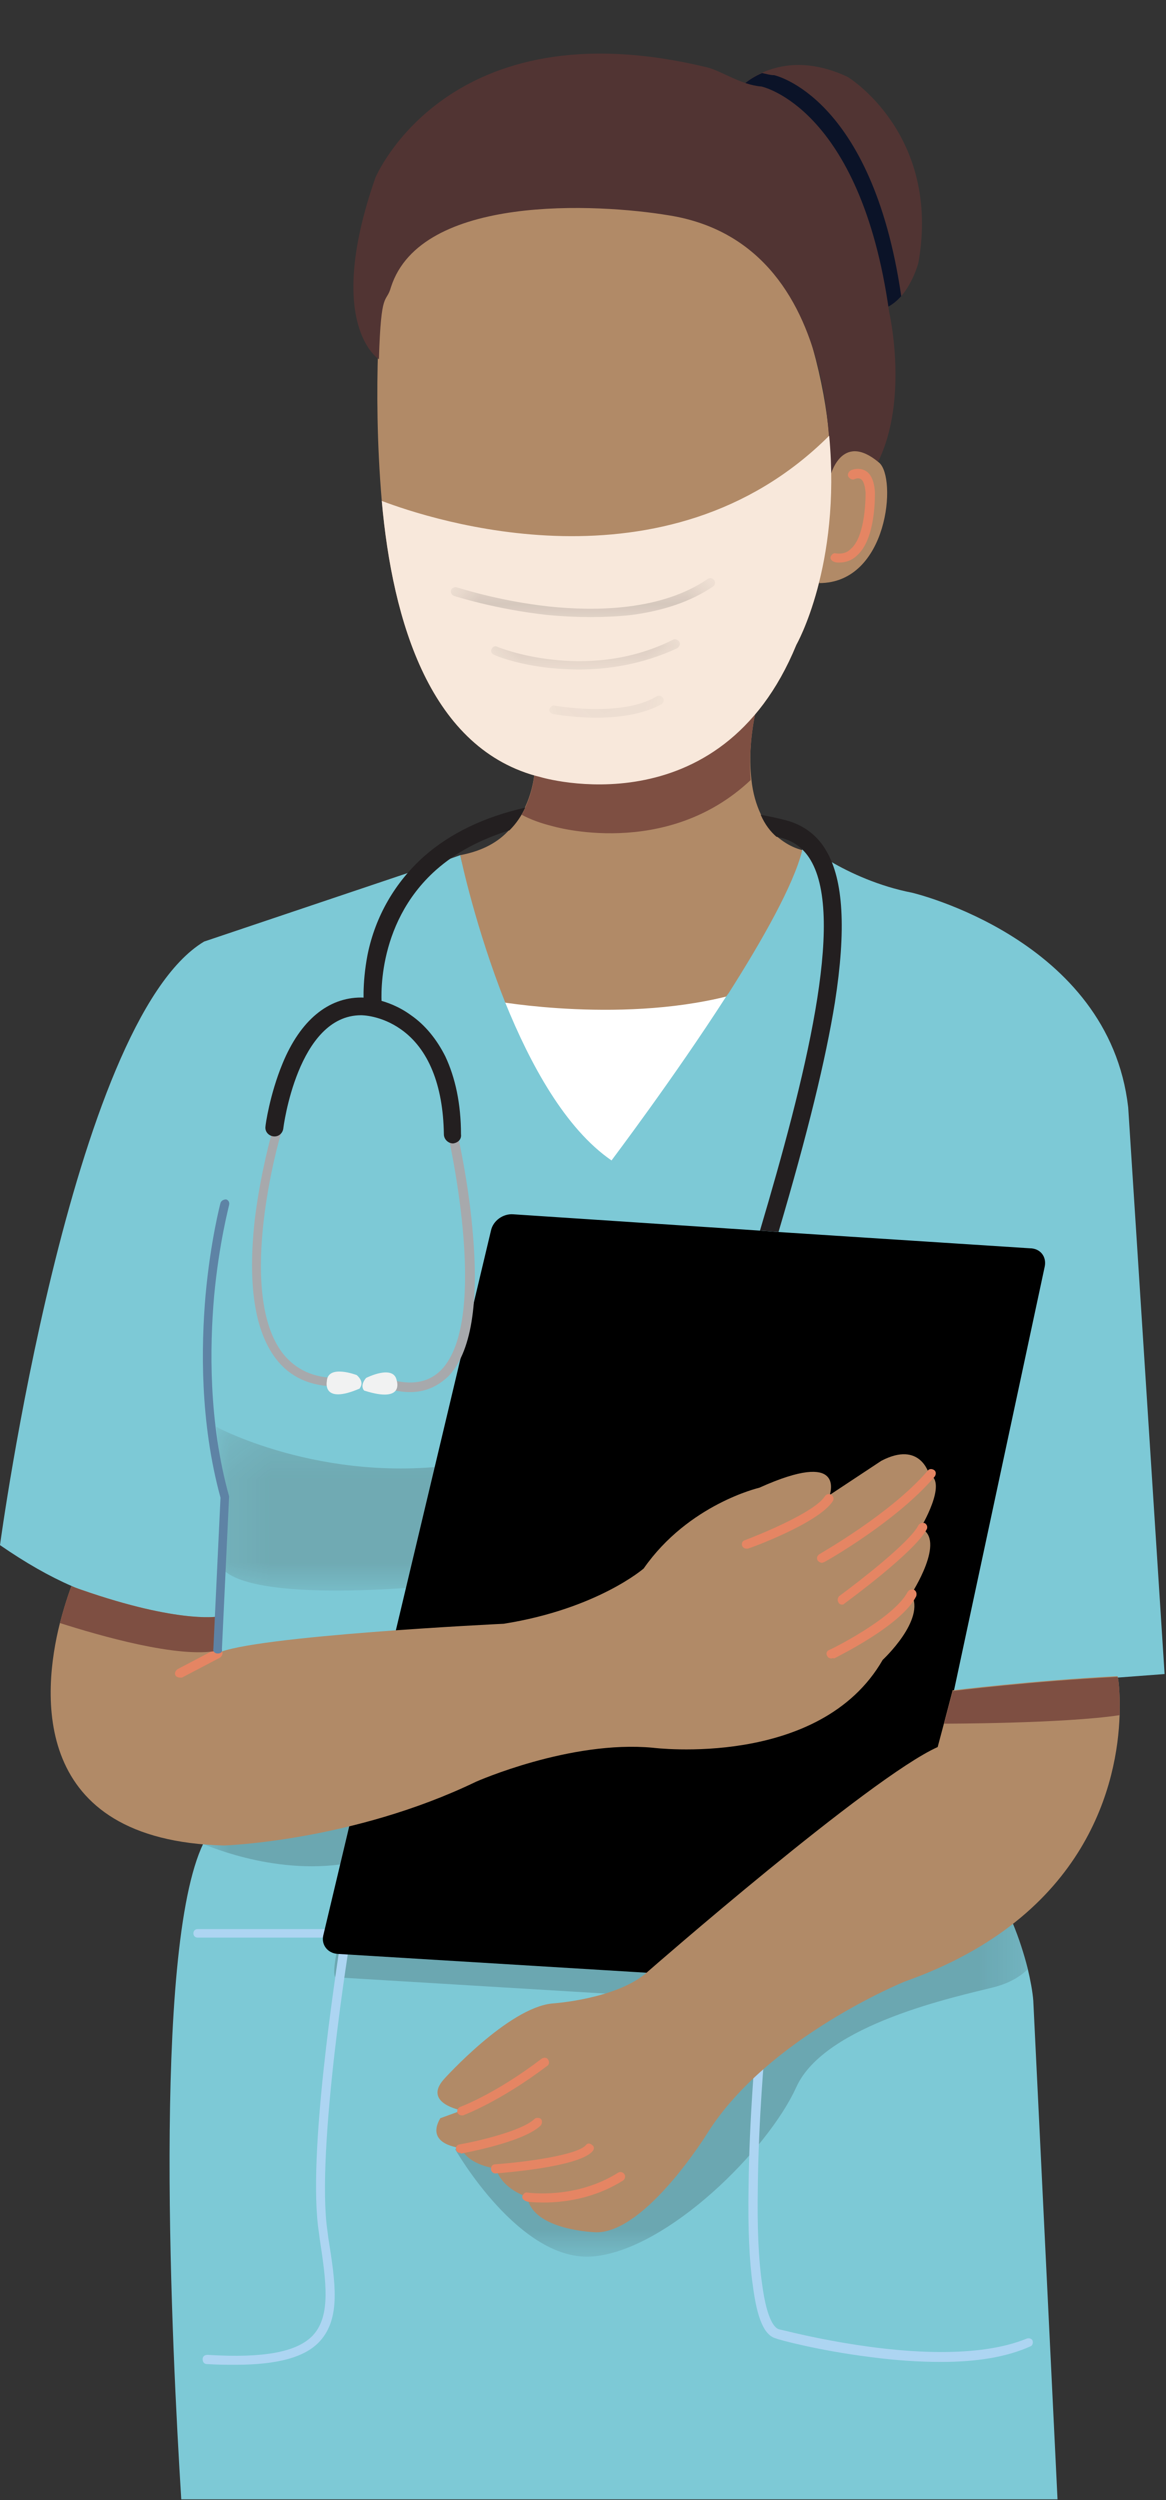 <svg width="28" height="60" viewBox="0 0 28 60" fill="none" xmlns="http://www.w3.org/2000/svg">
<rect x="0" y="0" width="28" height="60" fill="#333333" stroke="none"/>
<path d="M22.054 6.309C22.054 6.309 21.934 6.768 21.642 7.108C21.471 7.295 21.265 7.448 20.974 7.448L17.753 2.127C17.753 2.127 17.941 1.906 18.284 1.753C18.729 1.549 19.415 1.413 20.34 1.838C20.357 1.838 22.602 3.215 22.054 6.309Z" fill="#513433"/>
<path d="M14.548 28.037C12.201 27.17 11.053 20.523 11.053 20.523C11.601 20.421 11.978 20.199 12.235 19.91C12.355 19.791 12.441 19.672 12.526 19.536C12.561 19.485 12.595 19.417 12.612 19.366C12.869 18.822 12.852 18.278 12.852 18.278L18.13 17.139C18.01 17.768 17.993 18.278 18.044 18.703C18.078 19.043 18.164 19.315 18.267 19.536C18.37 19.757 18.507 19.927 18.644 20.063C18.97 20.352 19.278 20.404 19.278 20.404C19.826 21.73 14.548 28.037 14.548 28.037Z" fill="#B18A67"/>
<path d="M19.124 15.473C17.29 19.944 12.989 18.652 12.989 18.652C10.333 18.006 9.425 14.912 9.168 12.022C8.928 9.216 9.168 6.921 9.168 6.921C11.155 2.501 18.627 5.969 18.627 5.969C19.415 7.652 19.792 9.165 19.912 10.458C20.203 13.586 19.124 15.473 19.124 15.473Z" fill="#B18A67"/>
<path d="M18.027 18.72C15.988 20.642 13.263 19.826 13.263 19.826C12.989 19.758 12.749 19.672 12.526 19.553C12.56 19.503 12.595 19.434 12.612 19.384C12.869 18.839 12.852 18.295 12.852 18.295L18.13 17.156C18.01 17.785 17.992 18.295 18.027 18.72Z" fill="#7E4F42"/>
<path d="M11.892 24.025C11.892 24.025 15.062 24.603 17.735 23.838L14.531 28.207C14.548 28.207 11.995 25.606 11.892 24.025Z" fill="white"/>
<path d="M22.637 41.791L22.517 42.386C22.517 42.386 22.928 43.101 23.39 44.053C23.699 44.699 24.042 45.43 24.316 46.144C24.47 46.518 24.59 46.892 24.676 47.232C24.744 47.521 24.796 47.793 24.813 48.014L25.395 59.983H4.353C4.13 56.413 3.65 46.79 4.884 44.24L5.158 39.853L5.175 39.683V39.615L5.226 38.816C5.209 38.816 5.192 38.816 5.175 38.816C4.867 38.833 3.513 38.884 1.731 38.068C1.182 37.83 0.617 37.507 0 37.082C0 37.082 1.696 24.518 4.901 22.597L9.802 20.948L10.813 20.608L11.053 20.523C11.07 20.625 11.43 22.291 12.132 24.059C12.732 25.538 13.572 27.085 14.685 27.85C14.72 27.799 16.176 25.878 17.444 23.906C17.461 23.889 17.479 23.855 17.496 23.838C18.318 22.546 19.055 21.237 19.261 20.421V20.404C19.278 20.352 19.278 20.302 19.295 20.25C19.295 20.25 19.535 20.438 19.946 20.675C20.409 20.948 21.111 21.271 21.9 21.424C21.9 21.424 26.629 22.529 27.092 26.575L27.966 40.176L26.835 40.261L22.876 40.584H22.842L22.637 41.791Z" fill="#7DC9D6"/>
<g opacity="0.2">
<mask id="mask0_7510_6250" style="mask-type:luminance" maskUnits="userSpaceOnUse" x="4" y="42" width="21" height="13">
<path d="M24.676 42.523H4.867V54.151H24.676V42.523Z" fill="white"/>
</mask>
<g mask="url(#mask0_7510_6250)">
<path d="M24.693 47.249C24.521 47.419 24.264 47.589 23.87 47.691C22.996 47.912 19.809 48.575 19.123 50.088C18.438 51.601 16.039 53.982 14.257 54.152C12.492 54.322 10.932 51.584 10.932 51.584L15.936 47.929L8.054 47.453C7.865 47.215 8.688 44.648 8.688 44.648C6.854 45.107 5.021 44.308 4.884 44.257H4.901L10.178 42.54L23.424 44.087C23.733 44.733 24.076 45.464 24.35 46.178C24.47 46.535 24.607 46.909 24.693 47.249Z" fill="#231F20"/>
</g>
</g>
<g opacity="0.2">
<mask id="mask1_7510_6250" style="mask-type:luminance" maskUnits="userSpaceOnUse" x="5" y="34" width="7" height="5">
<path d="M11.515 34.243H5.192V38.187H11.515V34.243Z" fill="white"/>
</mask>
<g mask="url(#mask1_7510_6250)">
<path d="M5.192 34.243C5.192 34.243 7.985 35.756 11.515 35.059L10.453 38.051C10.453 38.051 5.466 38.578 5.226 37.439L5.346 35.671L5.192 34.243Z" fill="#3A2D26"/>
</g>
</g>
<path d="M5.655 56.753C5.449 56.753 5.226 56.753 4.969 56.736C4.901 56.736 4.866 56.685 4.866 56.617C4.866 56.549 4.918 56.515 4.986 56.515C6.34 56.6 7.145 56.447 7.522 56.039C7.951 55.563 7.831 54.747 7.677 53.727L7.66 53.59C7.368 51.771 8.071 47.317 8.191 46.501H4.746C4.678 46.501 4.644 46.45 4.644 46.399C4.644 46.331 4.695 46.297 4.746 46.297H8.448L8.431 46.416C8.414 46.467 7.574 51.635 7.865 53.556L7.882 53.693C8.054 54.781 8.191 55.631 7.677 56.192C7.334 56.566 6.683 56.753 5.655 56.753Z" fill="#ADD5F2"/>
<path d="M22.602 56.685C22.088 56.685 21.523 56.651 20.889 56.566C19.655 56.413 18.661 56.141 18.644 56.124C18.353 56.056 18.181 55.648 18.078 54.849C17.993 54.271 17.959 53.472 17.976 52.486C17.993 50.819 18.147 49.153 18.147 49.136C18.147 49.068 18.198 49.034 18.267 49.034C18.318 49.034 18.37 49.085 18.37 49.153C18.37 49.17 18.215 50.819 18.198 52.486C18.181 53.455 18.215 54.237 18.301 54.815C18.421 55.733 18.627 55.886 18.712 55.903C18.747 55.903 20.735 56.447 22.602 56.447C23.356 56.447 24.076 56.362 24.659 56.124C24.71 56.107 24.779 56.124 24.796 56.175C24.813 56.226 24.796 56.294 24.744 56.311C24.179 56.566 23.459 56.685 22.602 56.685Z" fill="#ADD5F2"/>
<path d="M25.087 30.4L21.471 47.283C21.42 47.521 21.18 47.691 20.94 47.674L8.105 46.892C7.865 46.875 7.711 46.671 7.763 46.45L11.79 29.533C11.841 29.295 12.081 29.125 12.321 29.142L18.233 29.533L18.678 29.567L24.727 29.958C24.984 29.958 25.138 30.162 25.087 30.4Z" fill="black"/>
<path d="M26.886 41.162C26.835 42.743 26.149 45.991 21.728 47.555C21.728 47.555 18.455 48.881 16.999 51.176C16.999 51.176 15.525 53.574 14.326 53.574C14.326 53.574 12.783 53.539 12.663 52.723C12.663 52.723 12.064 52.553 11.909 52.043C11.909 52.043 11.258 51.975 11.07 51.55C11.07 51.55 10.196 51.482 10.573 50.836L11.087 50.649C11.087 50.649 10.145 50.479 10.659 49.901C10.659 49.901 12.201 48.184 13.263 48.082C13.263 48.082 14.857 47.98 15.576 47.3C15.576 47.3 20.889 42.658 22.517 41.928L22.671 41.349L22.876 40.567C22.876 40.567 24.796 40.329 26.835 40.227C26.852 40.244 26.903 40.601 26.886 41.162Z" fill="#B18A67"/>
<path d="M21.883 38.255C22.242 38.867 21.197 39.836 21.197 39.836C19.689 42.455 15.679 41.945 15.679 41.945C13.691 41.758 11.43 42.761 11.43 42.761C8.465 44.189 5.381 44.291 5.381 44.291C0.72 44.172 1.011 40.636 1.439 38.952C1.576 38.425 1.714 38.068 1.714 38.068C4.198 38.969 5.209 38.799 5.209 38.799V39.615V39.683C6.032 39.258 12.098 38.969 12.098 38.969C14.343 38.612 15.457 37.643 15.457 37.643C16.536 36.096 18.233 35.705 18.233 35.705C20.306 34.77 19.929 35.841 19.929 35.875L21.163 35.059C22.105 34.566 22.311 35.382 22.311 35.382C22.773 35.569 22.105 36.674 22.105 36.674C22.739 36.946 21.883 38.255 21.883 38.255Z" fill="#B18A67"/>
<path d="M21.642 7.108C21.471 7.295 21.265 7.448 20.974 7.448L17.753 2.127C17.753 2.127 17.941 1.906 18.301 1.753C18.387 1.77 18.489 1.804 18.592 1.804C18.575 1.804 20.94 2.28 21.642 7.108Z" fill="#0B1328"/>
<path d="M9.099 8.622C9.099 8.622 7.78 7.805 9.013 4.269C9.013 4.269 10.744 0.104 16.982 1.617C17.324 1.702 17.804 2.042 18.284 2.076C18.284 2.076 20.666 2.569 21.351 7.482C21.351 7.482 22.14 10.883 20.135 12.175H19.895C19.895 12.175 20.597 5.901 16.073 5.17C14.343 4.881 10.11 4.66 9.39 6.887C9.271 7.312 9.151 6.904 9.099 8.622Z" fill="#513433"/>
<path d="M8.088 33.274C7.454 33.274 6.957 33.053 6.614 32.594C6.117 31.931 5.946 30.826 6.117 29.278C6.255 28.139 6.529 27.187 6.529 27.187C6.546 27.136 6.614 27.102 6.666 27.119C6.717 27.136 6.751 27.204 6.734 27.255C6.717 27.289 5.655 30.995 6.786 32.475C7.094 32.866 7.523 33.07 8.088 33.07H8.105C8.157 33.07 8.208 33.121 8.208 33.172C8.208 33.24 8.157 33.274 8.105 33.274H8.088Z" fill="#A7A9AC"/>
<path d="M9.836 33.41C9.716 33.41 9.579 33.393 9.442 33.359C9.391 33.342 9.339 33.291 9.356 33.223C9.373 33.172 9.425 33.121 9.493 33.138C9.956 33.24 10.316 33.155 10.59 32.883C11.807 31.642 10.727 27.068 10.71 27.017C10.693 26.966 10.727 26.898 10.796 26.881C10.847 26.864 10.916 26.898 10.933 26.966C10.933 26.983 11.224 28.156 11.344 29.482C11.515 31.284 11.31 32.475 10.761 33.036C10.487 33.291 10.196 33.41 9.836 33.41Z" fill="#A7A9AC"/>
<path d="M10.881 27.442C10.761 27.442 10.659 27.34 10.659 27.221C10.642 26.031 10.282 25.164 9.63 24.705C9.151 24.365 8.688 24.365 8.671 24.365C7.146 24.365 6.803 27.068 6.803 27.085C6.786 27.204 6.683 27.289 6.563 27.272C6.443 27.255 6.358 27.153 6.375 27.034C6.375 27 6.477 26.269 6.786 25.521C7.214 24.484 7.883 23.94 8.671 23.94C8.688 23.94 9.288 23.94 9.87 24.365C10.213 24.603 10.487 24.943 10.693 25.351C10.933 25.861 11.07 26.49 11.07 27.221C11.087 27.34 11.001 27.425 10.881 27.442Z" fill="#231F20"/>
<path d="M8.568 33.002C8.568 33.002 7.865 32.73 7.848 33.155C7.848 33.155 7.728 33.716 8.636 33.325C8.636 33.308 8.773 33.189 8.568 33.002Z" fill="#F1F2F2"/>
<path d="M8.791 33.07C8.791 33.07 9.459 32.73 9.528 33.138C9.528 33.138 9.716 33.682 8.756 33.376C8.756 33.393 8.619 33.274 8.791 33.07Z" fill="#F1F2F2"/>
<path d="M19.929 11.461C19.929 11.461 20.186 10.322 21.111 11.104C21.54 11.461 21.334 13.994 19.672 13.994L19.929 11.461Z" fill="#B18A67"/>
<path d="M12.612 19.383C12.526 19.57 12.406 19.757 12.235 19.927C11.532 20.148 10.95 20.454 10.47 20.879C8.979 22.206 9.168 24.11 9.168 24.127C9.185 24.246 9.099 24.348 8.979 24.365C8.859 24.382 8.756 24.297 8.739 24.178C8.739 24.161 8.688 23.634 8.825 22.92C9.013 21.985 9.493 21.169 10.179 20.556C10.813 19.995 11.635 19.604 12.612 19.383Z" fill="#231F20"/>
<path d="M20.049 24.059C19.826 25.436 19.398 27.187 18.695 29.567L18.25 29.533C19.329 25.895 20.306 22.053 19.466 20.642C19.295 20.352 19.038 20.166 18.712 20.098C18.695 20.098 18.661 20.081 18.644 20.081C18.507 19.962 18.369 19.791 18.267 19.553C18.438 19.587 18.627 19.622 18.815 19.672C19.261 19.774 19.62 20.029 19.843 20.421C20.255 21.118 20.323 22.308 20.049 24.059Z" fill="#231F20"/>
<path d="M19.124 15.473C17.29 19.944 12.989 18.652 12.989 18.652C10.333 18.006 9.425 14.912 9.168 12.022C10.333 12.464 16.005 14.351 19.912 10.457C20.203 13.586 19.124 15.473 19.124 15.473Z" fill="#F8E8DB"/>
<g opacity="0.2">
<mask id="mask2_7510_6250" style="mask-type:luminance" maskUnits="userSpaceOnUse" x="10" y="13" width="8" height="2">
<path d="M17.17 13.858H10.813V14.81H17.17V13.858Z" fill="white"/>
</mask>
<g mask="url(#mask2_7510_6250)">
<path d="M14.189 14.81C13.846 14.81 13.503 14.793 13.143 14.759C11.892 14.623 10.899 14.3 10.899 14.3C10.847 14.283 10.813 14.215 10.83 14.164C10.847 14.113 10.916 14.079 10.967 14.096C10.984 14.096 11.944 14.419 13.178 14.555C14.309 14.674 15.885 14.657 16.999 13.892C17.05 13.858 17.119 13.875 17.153 13.926C17.187 13.977 17.17 14.045 17.119 14.079C16.588 14.436 15.937 14.657 15.165 14.759C14.857 14.793 14.531 14.81 14.189 14.81Z" fill="#231F20"/>
</g>
</g>
<g opacity="0.2">
<mask id="mask3_7510_6250" style="mask-type:luminance" maskUnits="userSpaceOnUse" x="11" y="15" width="6" height="2">
<path d="M16.314 15.337H11.79V16.068H16.314V15.337Z" fill="white"/>
</mask>
<g mask="url(#mask3_7510_6250)">
<path d="M13.898 16.068C13.658 16.068 13.435 16.051 13.229 16.034C12.407 15.949 11.875 15.728 11.858 15.711C11.807 15.694 11.773 15.626 11.807 15.575C11.824 15.524 11.893 15.49 11.944 15.524C11.944 15.524 12.475 15.745 13.264 15.83C13.983 15.915 15.08 15.898 16.159 15.354C16.211 15.32 16.279 15.354 16.314 15.405C16.348 15.456 16.314 15.524 16.262 15.558C15.423 15.949 14.583 16.068 13.898 16.068Z" fill="#231F20"/>
</g>
</g>
<g opacity="0.2">
<mask id="mask4_7510_6250" style="mask-type:luminance" maskUnits="userSpaceOnUse" x="13" y="16" width="3" height="2">
<path d="M15.919 16.697H13.178V17.241H15.919V16.697Z" fill="white"/>
</mask>
<g mask="url(#mask4_7510_6250)">
<path d="M14.309 17.224C13.76 17.224 13.315 17.139 13.28 17.139C13.229 17.122 13.178 17.071 13.195 17.02C13.212 16.969 13.263 16.918 13.315 16.935C13.332 16.935 14.925 17.224 15.765 16.714C15.817 16.68 15.885 16.697 15.919 16.748C15.954 16.799 15.937 16.867 15.885 16.901C15.422 17.156 14.823 17.224 14.309 17.224Z" fill="#231F20"/>
</g>
</g>
<path d="M17.924 37.167C17.873 37.167 17.838 37.133 17.821 37.099C17.804 37.048 17.821 36.98 17.89 36.963C18.335 36.793 19.569 36.283 19.809 35.909C19.843 35.858 19.912 35.841 19.963 35.875C20.015 35.909 20.032 35.977 19.998 36.028C19.655 36.555 18.027 37.15 17.958 37.167C17.958 37.167 17.941 37.167 17.924 37.167Z" fill="#E58563"/>
<path d="M19.741 37.507C19.706 37.507 19.672 37.49 19.638 37.456C19.603 37.405 19.62 37.337 19.672 37.303C19.689 37.286 21.386 36.334 22.277 35.297C22.311 35.246 22.379 35.246 22.431 35.28C22.482 35.314 22.482 35.382 22.448 35.433C21.54 36.504 19.86 37.456 19.792 37.49C19.775 37.49 19.758 37.507 19.741 37.507Z" fill="#E58563"/>
<path d="M20.221 38.51C20.186 38.51 20.152 38.493 20.135 38.459C20.101 38.408 20.118 38.34 20.152 38.306C20.615 37.966 21.848 37.014 22.054 36.606C22.088 36.555 22.14 36.538 22.208 36.555C22.26 36.589 22.277 36.64 22.26 36.691C21.985 37.235 20.358 38.425 20.289 38.476C20.255 38.51 20.238 38.51 20.221 38.51Z" fill="#E58563"/>
<path d="M19.963 39.802C19.929 39.802 19.878 39.785 19.861 39.734C19.826 39.683 19.861 39.615 19.912 39.598C19.929 39.598 21.454 38.85 21.797 38.204C21.831 38.153 21.883 38.136 21.951 38.153C22.003 38.187 22.02 38.238 22.003 38.306C21.643 39.02 20.083 39.768 20.032 39.802C19.998 39.785 19.98 39.802 19.963 39.802Z" fill="#E58563"/>
<path d="M4.318 40.261C4.284 40.261 4.233 40.244 4.215 40.21C4.181 40.159 4.215 40.091 4.267 40.057L5.175 39.581C5.227 39.547 5.295 39.581 5.329 39.632C5.364 39.683 5.329 39.751 5.278 39.785L4.37 40.261C4.353 40.261 4.335 40.261 4.318 40.261Z" fill="#E58563"/>
<path d="M11.087 50.768C11.035 50.768 11.001 50.734 10.984 50.7C10.967 50.649 11.001 50.581 11.053 50.564C11.053 50.564 11.892 50.258 13.006 49.408C13.057 49.374 13.126 49.374 13.16 49.425C13.194 49.476 13.194 49.544 13.143 49.578C11.995 50.445 11.155 50.751 11.121 50.768C11.104 50.768 11.087 50.768 11.087 50.768Z" fill="#E58563"/>
<path d="M11.053 51.669C11.001 51.669 10.95 51.635 10.95 51.584C10.933 51.533 10.984 51.465 11.035 51.465C11.43 51.397 12.543 51.142 12.835 50.853C12.869 50.819 12.955 50.819 12.989 50.853C13.023 50.887 13.023 50.955 12.989 51.006C12.578 51.414 11.138 51.669 11.07 51.686C11.07 51.669 11.053 51.669 11.053 51.669Z" fill="#E58563"/>
<path d="M11.892 52.162C11.841 52.162 11.79 52.111 11.79 52.06C11.79 51.992 11.824 51.941 11.892 51.941C12.629 51.89 13.863 51.72 14.069 51.482C14.103 51.431 14.171 51.431 14.223 51.482C14.274 51.516 14.274 51.584 14.223 51.635C13.88 52.009 12.098 52.145 11.892 52.162Z" fill="#E58563"/>
<path d="M13.058 52.859C12.801 52.859 12.646 52.842 12.629 52.825C12.578 52.808 12.526 52.757 12.544 52.706C12.561 52.655 12.612 52.604 12.664 52.621C12.681 52.621 13.812 52.791 14.84 52.145C14.891 52.111 14.96 52.128 14.994 52.179C15.028 52.23 15.011 52.298 14.96 52.332C14.257 52.774 13.52 52.859 13.058 52.859Z" fill="#E58563"/>
<path d="M20.152 13.501C20.117 13.501 20.066 13.501 20.032 13.484C19.98 13.467 19.929 13.416 19.946 13.365C19.963 13.314 20.015 13.263 20.066 13.28C20.203 13.297 20.323 13.28 20.426 13.178C20.752 12.906 20.786 12.107 20.786 11.818C20.769 11.648 20.734 11.529 20.666 11.495C20.614 11.461 20.529 11.495 20.529 11.495C20.477 11.529 20.409 11.495 20.375 11.444C20.34 11.393 20.375 11.325 20.426 11.291C20.494 11.257 20.632 11.223 20.769 11.291C20.906 11.359 20.991 11.529 21.009 11.801C21.009 11.852 21.043 12.923 20.58 13.331C20.46 13.45 20.306 13.501 20.152 13.501Z" fill="#E58563"/>
<path d="M5.226 39.615C4.284 39.802 2.399 39.258 1.439 38.952C1.576 38.425 1.713 38.068 1.713 38.068C4.198 38.969 5.209 38.799 5.209 38.799L5.226 39.615Z" fill="#7E4F42"/>
<path d="M26.886 41.163C25.532 41.367 22.671 41.367 22.671 41.367L22.876 40.584C22.876 40.584 24.796 40.346 26.835 40.244C26.852 40.244 26.903 40.601 26.886 41.163Z" fill="#7E4F42"/>
<path d="M5.227 39.683C5.158 39.683 5.107 39.632 5.124 39.564L5.295 35.943C4.798 34.124 4.832 32.304 4.935 31.097C5.055 29.771 5.295 28.87 5.295 28.87C5.312 28.819 5.364 28.785 5.432 28.785C5.484 28.802 5.518 28.853 5.501 28.921C5.501 28.938 5.261 29.822 5.141 31.114C5.038 32.304 5.004 34.124 5.501 35.909V35.926L5.329 39.581C5.347 39.649 5.295 39.683 5.227 39.683Z" fill="#5E83A5"/>
</svg>
